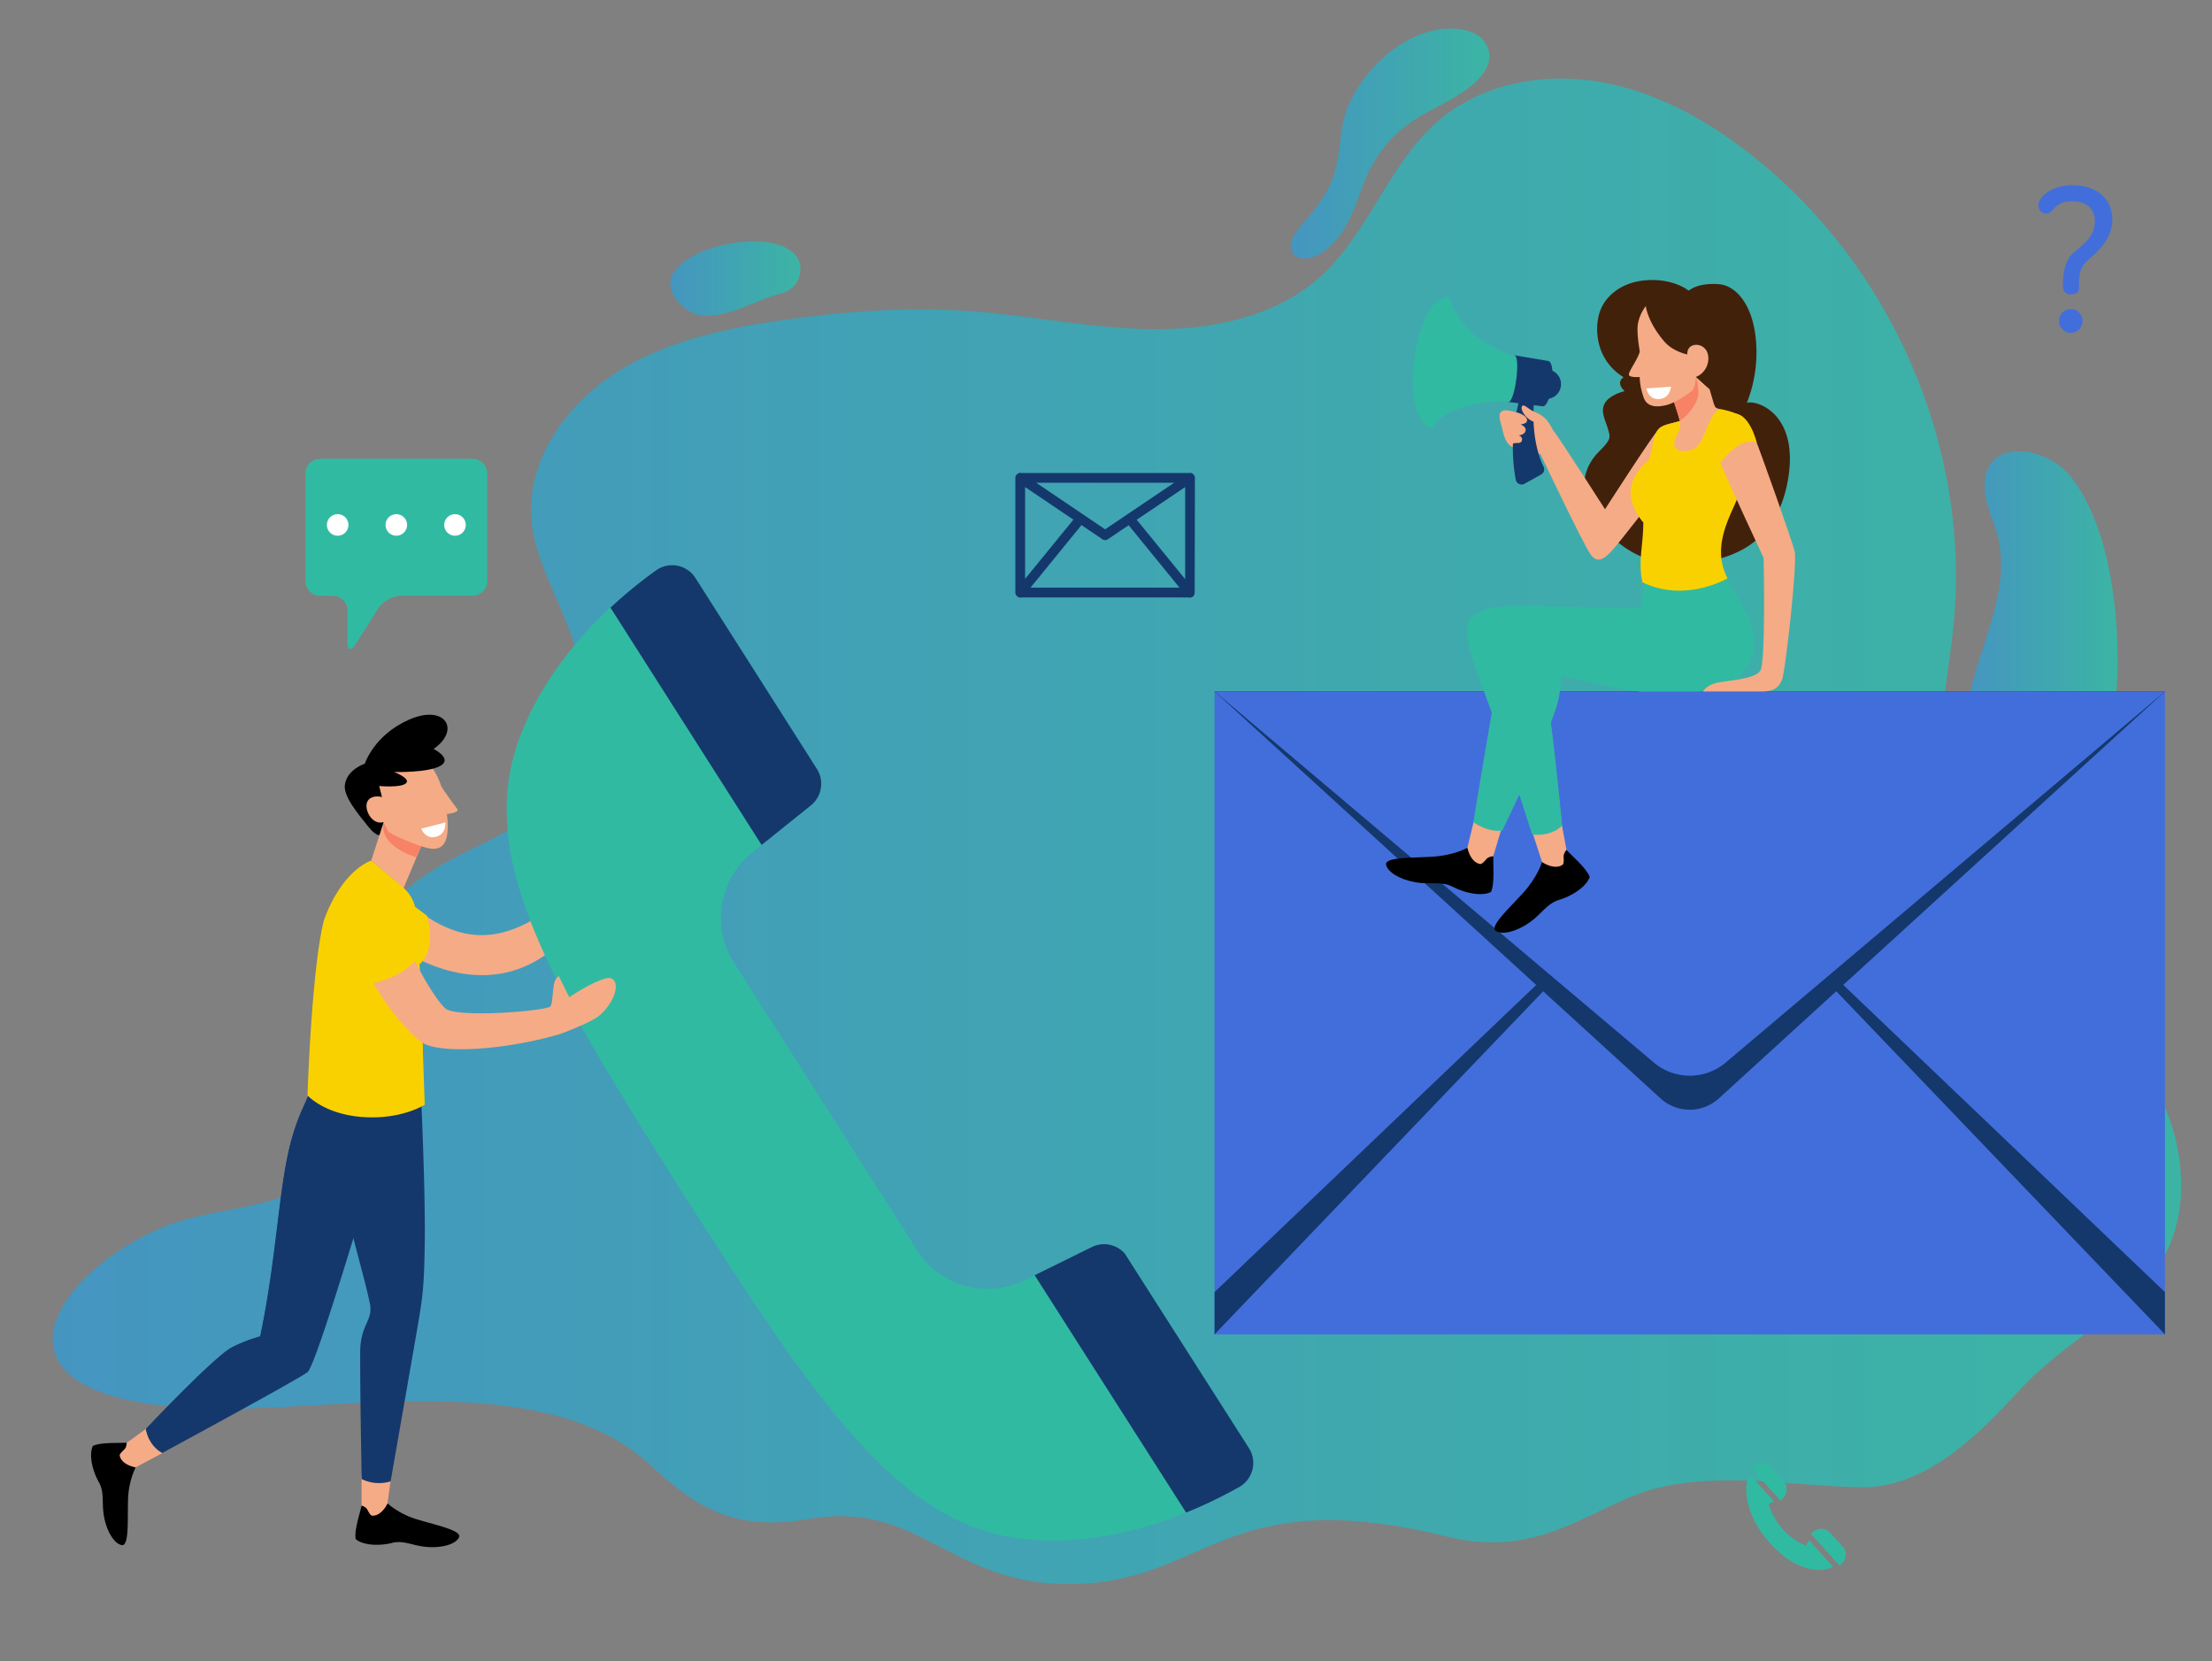 <svg id="Layer_1" data-name="Layer 1" xmlns="http://www.w3.org/2000/svg" xmlns:xlink="http://www.w3.org/1999/xlink" width="799" height="600" viewBox="0 0 799 600"><rect x="0" y="0" width="799" height="600" fill="#808080" stroke="none"/><defs><style>.cls-1{opacity:0.54;}.cls-2{fill:url(#New_Gradient_Swatch_1);}.cls-3{fill:url(#New_Gradient_Swatch_1-2);}.cls-4{fill:url(#New_Gradient_Swatch_1-3);}.cls-5{fill:url(#New_Gradient_Swatch_1-4);}.cls-6{fill:#426edb;}.cls-7{fill:#15386c;}.cls-8{fill:#f5ab86;}.cls-9{fill:#31baa2;}.cls-10{fill:#42210b;}.cls-11{fill:#fad100;}.cls-12{fill:#f88265;}.cls-13{fill:#fff;}</style><linearGradient id="New_Gradient_Swatch_1" x1="709.98" y1="228.76" x2="764.91" y2="228.76" gradientUnits="userSpaceOnUse"><stop offset="0" stop-color="#12a7f6"/><stop offset="1" stop-color="#02e0c2"/></linearGradient><linearGradient id="New_Gradient_Swatch_1-2" x1="19" y1="300.22" x2="787.88" y2="300.22" xlink:href="#New_Gradient_Swatch_1"/><linearGradient id="New_Gradient_Swatch_1-3" x1="466.2" y1="51.86" x2="538" y2="51.86" xlink:href="#New_Gradient_Swatch_1"/><linearGradient id="New_Gradient_Swatch_1-4" x1="242.09" y1="100.61" x2="289.15" y2="100.61" xlink:href="#New_Gradient_Swatch_1"/></defs><title>contact us</title><g class="cls-1"><path class="cls-2" d="M750.88,176.23q-1.23-1.93-2.6-3.71c-10-13-35.22-14.65-30.94,7.4.88,4.52,2.93,8.74,4.13,13.18,3.47,12.87-.43,26.43-4.58,39.1s-8.61,25.91-6.26,39c2.43,13.52,15,25.75,29.72,22.92,19-3.65,23.14-28.67,24.18-44.28C766,228.05,763.55,196.09,750.88,176.23Z"/><path class="cls-3" d="M785.93,411.83c-11.22-47.77-68.16-66-82.22-112-7.47-24.46-.15-50.57,2.11-76,5.63-63.47-23.1-128.93-73.92-168.41C616,43,597.64,32.89,577.62,29.51s-41.91.61-57.39,13.55c-18.56,15.53-25.6,41.21-43.72,57.23-16.18,14.29-39.09,18.9-60.83,18.61s-43.17-4.9-64.85-6.49c-22.86-1.68-45.86,0-68.54,3.27-20.14,2.91-40.55,7.27-57.9,17.75s-31.3,28.14-32.53,48.13c-1.42,23.13,18.07,43.51,18.27,66.68.51,62.27-48.3,48.34-72,83-15,22,3.52,59.48-14,84.17C107.08,439.6,80.26,433.65,57,444c-40.13,17.75-69.35,64.8,24.79,64.8,45.58,0,116.58-13.66,153.09,20.29,17.86,16.6,31.55,23.9,57.28,19.5,40.18-6.86,50.5,23.53,93.85,23.53,49.87,0,55.65-37.19,136.55-17.19,35.49,8.78,53.39-12.4,77.38-17.81,24.31-5.47,48.28-.19,72.72,0,23.75.18,42.79-19.84,57.54-35.75,12.71-13.71,30.76-23.89,44-37.47C787.82,449.88,790.26,430.25,785.93,411.83Z"/><path class="cls-4" d="M533.8,28.82c4-4.09,5.86-8.77,2.31-13.91-1.53-2.2-4.19-3.39-6.83-4C510.41,6.86,490.43,25.28,485.7,42.1c-1.91,6.82-1.66,14-3.78,20.83-1.85,5.95-5.63,11-9.56,15.76-2.41,2.93-8,8.26-5.56,12.44,1.9,3.27,7,2.5,10.21.46,8.12-5.16,11.64-14.29,14.64-22.89,4.09-11.74,11-20.84,22-27.1C520.45,37.71,528.22,34.47,533.8,28.82Z"/><path class="cls-5" d="M288.83,94.81a8.54,8.54,0,0,0-3.55-4.45c-13.48-9.56-58.28,4-38,20.81,9.42,7.81,24.59-2.63,34.2-5a9.84,9.84,0,0,0,5.75-3.37A9.42,9.42,0,0,0,288.83,94.81Z"/></g><rect class="cls-6" x="438.72" y="249.73" width="343.28" height="232.19"/><path class="cls-7" d="M438.72,249.73l161.12,147a15.61,15.61,0,0,0,21,0L782,249.73Z"/><polygon class="cls-7" points="782 481.91 610.36 302.77 782 466.65 782 481.91"/><polygon class="cls-7" points="438.71 481.91 610.36 302.77 438.71 466.65 438.71 481.91"/><path class="cls-6" d="M438.72,249.73l158.65,134a20.11,20.11,0,0,0,26,0L782,249.73Z"/><path class="cls-7" d="M553.16,138.76a5.35,5.35,0,1,1,5.34,5.34A5.34,5.34,0,0,1,553.16,138.76Z"/><path d="M539.4,309.26c-.12,2.88.56,9.89-.84,12.88-3.39,1.7-9.45.41-13.69-1.82s-8-.68-13.73-1.71-9.9-3.69-10.47-6.29c-.63-2.84,9.56-2.46,16.67-2.9,8-.49,12.67-3.22,12.67-3.22Z"/><path class="cls-8" d="M542.39,299.22l-3,10a5.16,5.16,0,0,0-2,.61c-.68.5-1.91,2.39-2.81,2.21-3.57-.7-4.53-5.88-4.53-5.88l2.53-10.5Z"/><path class="cls-9" d="M594,210.28l-1.35,10.59-36.94-.76s-8.7-.17-11.28,8.67-12.23,68.16-12.23,68.16,5.19,3.83,10.46,3c0,0,17.42-36,19.91-45.91a51.22,51.22,0,0,0,1.24-18.24l44.53-3.87Z"/><path d="M565.83,306.94c1.93,2.14,7.32,6.68,8.4,9.79-1.23,3.58-6.46,6.9-11.05,8.27s-6.18,5.1-11,8.38-9.66,4.29-11.89,2.83c-2.43-1.59,5.12-8.45,9.89-13.73,5.35-5.92,6.81-11.16,6.81-11.16Z"/><path class="cls-8" d="M564.21,298.13l1.62,8.81a5.07,5.07,0,0,0-1,1.87c-.14.83.31,3-.46,3.54-3.05,2-7.35-1-7.35-1l-3.56-10.9Z"/><path class="cls-9" d="M621.83,205.86c1.35,3.47,4.37,7.6,6.27,10.83s7.76,11.84,4.37,20.9c-3.63,9.72-11.71,12.14-20.07,12.14H593c-5.7,0-40.74-8.62-40.74-8.62s4,2.33,6,8.62,6,48.4,6,48.4c-2.59,2.6-6.2,3.67-10.79,3.31,0,0-10.5-32.66-14.86-44.75-4.55-12.62-9.64-24.92-8.65-30.37,1.38-7.65,14.62-7.87,25.56-7.49s36.11,1.32,41.23.6L594,210.28Z"/><path class="cls-9" d="M632.47,237.59c3.39-9.06-2.47-17.67-4.37-20.9s-4.92-7.36-6.27-10.83L594,210.28l1.7,5.85s15.41,2.11,22.13-5.85c0,0,4.91,7.47,6.33,11.95,2,6.18,1.43,16.21-10.67,18.61s-56.76-4.16-62.68-4.81-3.94,2.75-.65,9.7,4.66,19.4,7.61,34.31c1.89,9.52,4,19.9,4,19.9a11,11,0,0,0,2.38-1.81s-4-42.12-6-48.4-6-8.62-6-8.62,35,8.62,40.74,8.62H612.4C620.76,249.73,628.84,247.31,632.47,237.59Z"/><path class="cls-10" d="M610,105s-5.57-4.72-16-3.73c-8.27.78-14.33,5.6-16.23,11.65s-1.33,17.13,8.7,23.33c0,0-3.11,1.7.35,5,0,0-5.36,1.31-7.09,4.29s0,5.77,1,9.13,1.38,3.88-3.12,8.38-8.36,12.46-2,22.66,17.38,18.77,32.71,18c15.5-.82,33-6,37.41-29.87S635.13,144.4,631,145.47a49.65,49.65,0,0,0,3.19-23.34c-1.38-13.15-7.8-19.06-13.2-19.48C613,102,610,105,610,105Z"/><path class="cls-8" d="M606.77,152.05c-2,.62-5.48,1.14-7.29,2.55s-19.73,29.32-19.73,29.32-16.51-25.83-19-28.91-15.15-7.26-17.44-6.8c-2.83.57-1.3,4.1-.72,6.39.33,1.32.84,5,3.17,6.56S556.42,164,556.42,164s14.85,31.26,17.92,35.94c2,3,4.18,3.07,7.86-1S600,176.39,600,176.39Z"/><path class="cls-11" d="M606.77,152.05c-3.27,1.19-6.29,1.11-7.95,3.22S595.74,167,595.74,167s8.21-1.63,10.39-5.94a20.67,20.67,0,0,0,2.25-8.19Z"/><path class="cls-11" d="M618.2,146.68a5.7,5.7,0,0,0,2.77,1c1.83.26,7.8,1.56,9,3.8,2.89,4-.08,17.11-1.77,26.32-1,5.61-11,18.22-4.18,31.07,0,0-15.31,9-30.76,1.41-1.62-7.65.28-13,.33-21.59-2.18-2.38-4.35-6.73-4.55-9.56-.73-10.5,9.77-13.7,18-25.4,2.28-3.26,4-3.1,7.12-5.48A7.31,7.31,0,0,1,618.2,146.68Z"/><path class="cls-8" d="M622.94,151.24c4.62-2.91,8.37.68,10.56,5.94s13.76,37.92,14.77,42-3.44,44.23-4.66,46.57-2.49,4-7.13,4H615.16s1.06-2.18,4.71-3.09,14-1.22,16-4.46,1.16-40.72,1.16-40.72S624.22,174,621.38,167.21,619.66,153.31,622.94,151.24Z"/><path class="cls-11" d="M625.1,149.47c-2.74,0-9,6.22-3.72,17.74,0,0,6.87-9.74,13.16-7.37C634.54,159.84,631.79,147.9,625.1,149.47Z"/><path class="cls-8" d="M612.65,136.14l4.83,4.3,2.13,7.24a19,19,0,0,0-4.2,3.79c-1.42,2.14-4.61,7.3-8.45,7.74a31.1,31.1,0,0,0-.19-7.16c-.58-2.5-2.33-7.47-2.33-7.47Z"/><path class="cls-12" d="M612.65,136.14a25.73,25.73,0,0,1,.86,6.11c-.17,2.05-2,6.32-6.74,9.8-.58-2.5-2.33-7.47-2.33-7.47Z"/><path class="cls-8" d="M592.31,127c-.91,3.25-4.63,7.81-3.82,8.62s3.85.52,3.85.52a5.94,5.94,0,0,0,1.54-5.4C593.09,127.63,592.31,127,592.31,127Z"/><path class="cls-8" d="M600.4,106.71c-4.49.41-9,6.65-8.92,12.32s1.4,8.76,1,12.76a24.74,24.74,0,0,0,1.34,12.07c1.12,2.8,4,3.42,7.92,2.49,3.56-.86,8.42-4.28,9.53-5.36s1.34-4.85,1.34-4.85a11.11,11.11,0,0,0,7.73-5.63C622.82,125.65,622.38,104.71,600.4,106.71Z"/><path class="cls-10" d="M612.65,136.14a7.27,7.27,0,0,0,4.41-7.27c-.44-5.53-7.89-5.73-7.58-.86,0,0-5.21-1-8.38-4.75-6-7-6.62-12.69-6.62-12.69C595.74,101.87,610,105,610,105s7.23-3.13,13.38,1c4.4,2.94,6.65,13.48,3.08,22.25s-9,12.27-9,12.27Z"/><path class="cls-8" d="M607,153.73c.07,1.56-2.86,5-2.14,7.35s5.63,2.69,8.29,0,4.2-11.11,7.81-13.4a2.05,2.05,0,0,1-1.79-1.46Z"/><path class="cls-7" d="M554.09,145.61s-1.44,12.76,3.49,23a2.14,2.14,0,0,1-.91,2.77l-6,3.34a2.16,2.16,0,0,1-3.17-1.47A64.16,64.16,0,0,1,548.67,145Z"/><path class="cls-8" d="M547.8,148.91c1.52.43,3.72,1.38,3.79,2.82s-2.33,1.51-2.33,1.51,1.7.76,1.82,1.82-.94,2.14-2.51,2.14c0,0,1.62.56,1.13,2s-2.89.25-3.36,1.32a6.75,6.75,0,0,1-1.54-4.46C544.67,153,547.8,148.91,547.8,148.91Z"/><path class="cls-8" d="M560.79,155c-1.45-2.78-2.88-4.81-6.16-6.1-2.8-1.1-4.13-3.26-4.86-2.16s1.25,4.57,4.32,5.62Z"/><path class="cls-13" d="M603.6,139.66c-.19,1.48-1,4.22-4.2,4.45s-4.33-2.16-4.76-3.82Z"/><path class="cls-7" d="M544.78,145.17l12.41,1.57c3.19.38,5.17-16,2-16.38L547,128.31Z"/><path class="cls-9" d="M547,128.31c-4.53-.51-20.11-7.8-23.5-20.91-12.78-1.62-18.76,45.58-6,47.2,3.52-8.15,21-10.21,27.29-9.43C547.2,145.49,549.41,128.62,547,128.31Z"/><path class="cls-8" d="M145.28,324c10.24,9.33,21.38,15.67,34.29,13.21,18.18-3.46,32.38-22,32.38-22s4.68,6.11,4.68,6.72-12,24.43-33.8,29.32-41.39-10.72-41.39-10.72Z"/><path class="cls-9" d="M332,452.69a30.31,30.31,0,0,0,38.13,9.66l24.26-12A10.05,10.05,0,0,1,407.29,454l43.85,68.89a10.06,10.06,0,0,1-3.52,14.16c-14.18,8-43.47,21.59-75.71,19-45.27-3.69-74.73-45.78-124.58-124.1s-75.49-122.83-59.67-165.4c11.28-30.33,36-51.11,49.25-60.56a10.05,10.05,0,0,1,14.31,2.81l43.84,68.89a10.06,10.06,0,0,1-2.19,13.25l-21.11,16.91a30.32,30.32,0,0,0-7.39,38.64Z"/><path class="cls-7" d="M275.1,305.16l17.77-14.24a10.06,10.06,0,0,0,2.19-13.25l-23.17-36.42L251,208.43a10,10,0,0,0-14-2.46,163.84,163.84,0,0,0-16.49,13.49Z"/><path class="cls-7" d="M428.43,546.28a164.19,164.19,0,0,0,19.19-9.22,10,10,0,0,0,3.74-13.71l-45.05-70.6a10,10,0,0,0-11.95-2.36l-20.63,10.17Z"/><path class="cls-11" d="M145.94,324.53l8.3,6.21s3.74,11.48-2.58,17.45l-11-6.66Z"/><path d="M130.6,543.76c-.54,2.7-2.74,9-2.11,12.12,2.76,2.33,8.67,2.49,13.09,1.37s7.55,1.16,13.11,1.48,10-1.19,11.11-3.48c1.21-2.49-8.31-4.42-14.8-6.41A29.5,29.5,0,0,1,140,543Z"/><path class="cls-8" d="M130.6,533v10.74a4.9,4.9,0,0,1,1.76,1c.52.61,1.23,2.63,2.1,2.67,3.47.14,5.52-4.43,5.52-4.43l1.31-9.77Z"/><path d="M45.78,521.05c-2.74.2-9.44-.24-12.24,1.18-1.52,3.28-.12,9,2.13,13s.89,7.58,2,13,3.8,9.33,6.3,9.8c2.72.51,2.06-9.18,2.27-16A29.5,29.5,0,0,1,49,529.91Z"/><path class="cls-8" d="M52.71,516.07l-6.93,5a4.85,4.85,0,0,1-.52,2c-.46.67-2.22,1.89-2,2.74.78,3.38,5.74,4.15,5.74,4.15l9.64-5.14Z"/><path class="cls-7" d="M151.35,380c-12,0-21,.91-21,.91-3.85,1.68-10.45,10.43-12.39,16s.94,13.31,2,18.08c5.65,26.61,11.43,45.1,13.62,55.65,1.34,6.45-3.44,7.48-3.48,17.7-.07,14.63.54,45.83.54,45.83a14.07,14.07,0,0,0,10.46.83s9-51.45,10-57.34c1.6-9.55,2.16-13.55,2.34-30.07C153.67,424.31,151.35,380,151.35,380Z"/><path class="cls-7" d="M151.2,400.14c-2,9.41-15.51,20.74-15.51,20.74-1.53,4.39-21.32,72.12-24.62,74.7s-52.46,29.18-52.46,29.18a11.21,11.21,0,0,1-4.67-4.91,14.22,14.22,0,0,1-1.12-3.22,4.11,4.11,0,0,1-.08-.47.35.35,0,0,1,0-.1s25.17-26.62,31.11-29.46A55.37,55.37,0,0,1,94,482.66v0c6.77-31.47,6.56-56.06,12-73.45a78.44,78.44,0,0,1,3.18-8.55c1.41-3.08,2.48-5.66,3.34-7.85.37-1,.69-1.81,1-2.64s.56-1.59.78-2.29c.17-.48.31-.95.45-1.37.62-2,1.06-3.56,1.55-5.07.22-.66.44-1.31.68-2,.14-.32.26-.67.4-1s.28-.68.45-1h0v0l9.39,7,4.53,3.36Z"/><path class="cls-7" d="M131.74,387.82A45.6,45.6,0,0,1,126,394c-7,6.07-11.2,15.53-14.93,35.12C106.89,451.17,99.85,484,99,486s-7,1.27-18.39,9.56c-8.57,6.26-21,19.28-26.67,24.27a14.22,14.22,0,0,1-1.12-3.22c0-.22-.06-.38-.08-.47a.35.35,0,0,1,0-.1s25.17-26.62,31.11-29.46A55.37,55.37,0,0,1,94,482.66v0c6.46-31.47,6.56-56.06,12-73.45a73.92,73.92,0,0,1,3.2-8.53c1.41-3.08,2.48-5.66,3.32-7.87.39-1,.71-1.83,1-2.64s.56-1.59.78-2.29c.17-.48.31-.95.45-1.37.62-2,1.06-3.56,1.55-5.07.22-.66.44-1.31.68-2,.14-.32.26-.67.4-1s.3-.66.47-1v0l9.39,7Z"/><path class="cls-7" d="M151.2,400.14s-6.15,8.06-23.07,8.69c-11.69.44-19.12-4.25-19.12-4.25l4.56-7.16Z"/><polygon class="cls-8" points="134.09 310.81 145.75 320.8 152.42 304.95 138.55 296.94 134.09 310.81"/><path class="cls-12" d="M150.45,309.64s-13.74-3.85-11.9-12.7l13.87,8Z"/><path class="cls-11" d="M145.47,320.4a13.66,13.66,0,0,1,4.79,8.92c.63,5.63,1.13,14.06,1.61,26.3.43,11.11,1.55,43.35,1.55,43.35s-8.51,5.57-22.8,4.43c-13.65-1.09-19.54-7.8-19.54-7.8s1.43-45.34,5.91-63.19c6.63-18.4,17.11-21.6,17.11-21.6Z"/><path class="cls-8" d="M159.38,284c.72,1.25,4.48,6.52,5.7,8.05s-3.65,1.93-3.65,1.93Z"/><path class="cls-8" d="M138.55,296.94a31.33,31.33,0,0,0,1.6,3.17c.82,1.35,12.25,6,15.27,6.36s7-.25,6.22-10.32-3.36-18.78-10.08-23.34-16.16.42-20.23,6.88S131.6,298.8,138.55,296.94Z"/><path d="M138.55,296.94h0l-1.49,4.63s-1.15.56-4.07-3.07c-3.19-4-9-10.72-8.43-15,.75-5.64,7.21-7.67,7.21-7.67s3.29-10.42,16.17-16,18.58,3.79,8.68,10.66c0,0,6.89,3.44,2.54,6.05s-16.79,2.28-16.79,2.28,6.11,2.34,4.29,4.06-9.69,1-9.69,1l1,4s-3.21-1-4.94,1.09C130.93,291.47,134.12,298.25,138.55,296.94Z"/><path class="cls-11" d="M129,320.9c-2.82,1.49-6.52,9.63-3.89,18.42s6,17.86,6,17.86,13.58-3.21,17.16-11.86c0,0-4.8-11.72-7-16.47S136.16,317.13,129,320.9Z"/><path class="cls-11" d="M143.26,371.94c3,3.05,7.19,6.4,9.51,7.32-.18-5.13-.38-9.46-.55-14.2l-10.17-13.51-6.68-1.8-2.4,6.92S138.39,367.08,143.26,371.94Z"/><path class="cls-8" d="M132.25,320.8c-6.42,1.7-8.61,10.92-2.15,25.18,6.2,13.69,16.19,26.21,22.32,30.49s29.92,2.87,49.81-3c0,0,11.33-4.07,14.48-6.87,7-6.22,7.37-14.48,2.21-13.25s-13.29,6.81-13.29,6.81-2.16-4.25-3.73-7.56c0,0-1.39.36-1.88,3.31s-.45,7.05-1.31,7.65c-2.28,1.59-34.16,4.27-38,.52-4.31-4.25-10.56-15.52-15-25.93C140.84,326.63,138.82,319.05,132.25,320.8Z"/><path class="cls-11" d="M130.1,319.36c-2.82,1.49-6.52,9.63-3.89,18.42s6,17.87,6,17.87,12.75-1.93,18.16-9.26c0,0-5.8-14.33-8-19.07S137.22,315.59,130.1,319.36Z"/><path class="cls-13" d="M160.84,297.05c.08,1.49-.18,4.32-3.33,5.14s-4.64-1.34-5.37-2.9Z"/><path class="cls-7" d="M431.62,172.59a1.75,1.75,0,0,0-.71-1.4,1.44,1.44,0,0,0-1.41-.36H368.88a1.44,1.44,0,0,0-1.41.36,1.76,1.76,0,0,0-.72,1.4V214a1.78,1.78,0,0,0,1.11,1.63,1.43,1.43,0,0,0,1.19.14h60.18a1.43,1.43,0,0,0,1,0,1.56,1.56,0,0,0,.83-.44l0,0,0-.05a1.62,1.62,0,0,0,.47-1.2Zm-3.53,36.58L410.6,187.72l17.49-11.81Zm-20.64-23.58a2.49,2.49,0,0,0-.43.29l-7.83,5.29-.3-.2-3.17-2.14-10.59-7.15-10.85-7.32H424.1Zm-37.17-9.68,17.44,11.77-17.44,21.38Zm20.36,13.74,7.66,5.17a1.72,1.72,0,0,0,1.78,0l7.6-5.13q9.18,11.28,18.38,22.55H372.22Z"/><path class="cls-9" d="M110.31,171a5.31,5.31,0,0,1,5.3-5.29H170.7A5.31,5.31,0,0,1,176,171v38.86a5.31,5.31,0,0,1-5.3,5.29H144.85a10.75,10.75,0,0,0-8.14,4.47l-8.37,13.18c-1.56,2.46-2.84,2.08-2.84-.83V220.47a5.32,5.32,0,0,0-5.3-5.3h-4.59a5.31,5.31,0,0,1-5.3-5.29Z"/><path class="cls-13" d="M160.46,189.59a3.89,3.89,0,1,0,3.89-3.89A3.89,3.89,0,0,0,160.46,189.59Z"/><path class="cls-13" d="M139.27,189.59a3.89,3.89,0,1,0,3.89-3.89A3.89,3.89,0,0,0,139.27,189.59Z"/><path class="cls-13" d="M118.08,189.59A3.89,3.89,0,1,0,122,185.7,3.89,3.89,0,0,0,118.08,189.59Z"/><path class="cls-6" d="M754.12,94.08c-3.09,2.79-3.16,5.37-3.16,10,0,1.15-.71,2.22-3,2.22-1.93,0-2.79-.79-2.79-3.3,0-7.16,1.94-10,3.87-11.75,2.79-2.58,7.66-5.44,7.66-11.32,0-4.58-3.15-7.23-8.23-7.23-6.81,0-6.52,4.44-9.25,4.44a2.94,2.94,0,0,1-2.93-2.94c0-3,4.65-7.31,12.39-7.31,9.1,0,14.33,5.38,14.33,12.33C763,87.2,756.48,91.64,754.12,94.08Zm-1.87,21.85a4.3,4.3,0,0,1-4.22,4.3,4.3,4.3,0,0,1,0-8.6A4.3,4.3,0,0,1,752.25,115.93Z"/><path class="cls-9" d="M654.89,553.29a4.38,4.38,0,0,1,6.19.29l4.48,4.94a4.47,4.47,0,0,1,1.14,3,4.42,4.42,0,0,1-1.45,3.22l-.54.5-.25.2L654.13,554a2.28,2.28,0,0,1,.22-.22Zm-21.91-23-.22.21,10.34,11.4a2.26,2.26,0,0,0,.26-.2l.53-.47a4.47,4.47,0,0,0,1.45-3.25,4.37,4.37,0,0,0-1.15-3L639.71,530a4.39,4.39,0,0,0-6.18-.31Zm29.08,35.48-8.55-9.44a6.06,6.06,0,0,0-1.08,1.92,23.75,23.75,0,0,1-8.4-5.81,26.75,26.75,0,0,1-5.24-9.32,5.86,5.86,0,0,0,2-.9l-8.55-9.43a6.1,6.1,0,0,0-1.36,3h0s0,0,0,.15v0c0,.27-.09.87-.12,1.75h0c0,3.77,1.12,11.35,8.7,19.74,9.94,11,18.58,9.59,19.6,9.37a6.1,6.1,0,0,0,3.07-1.07Zm.08,0"/></svg>